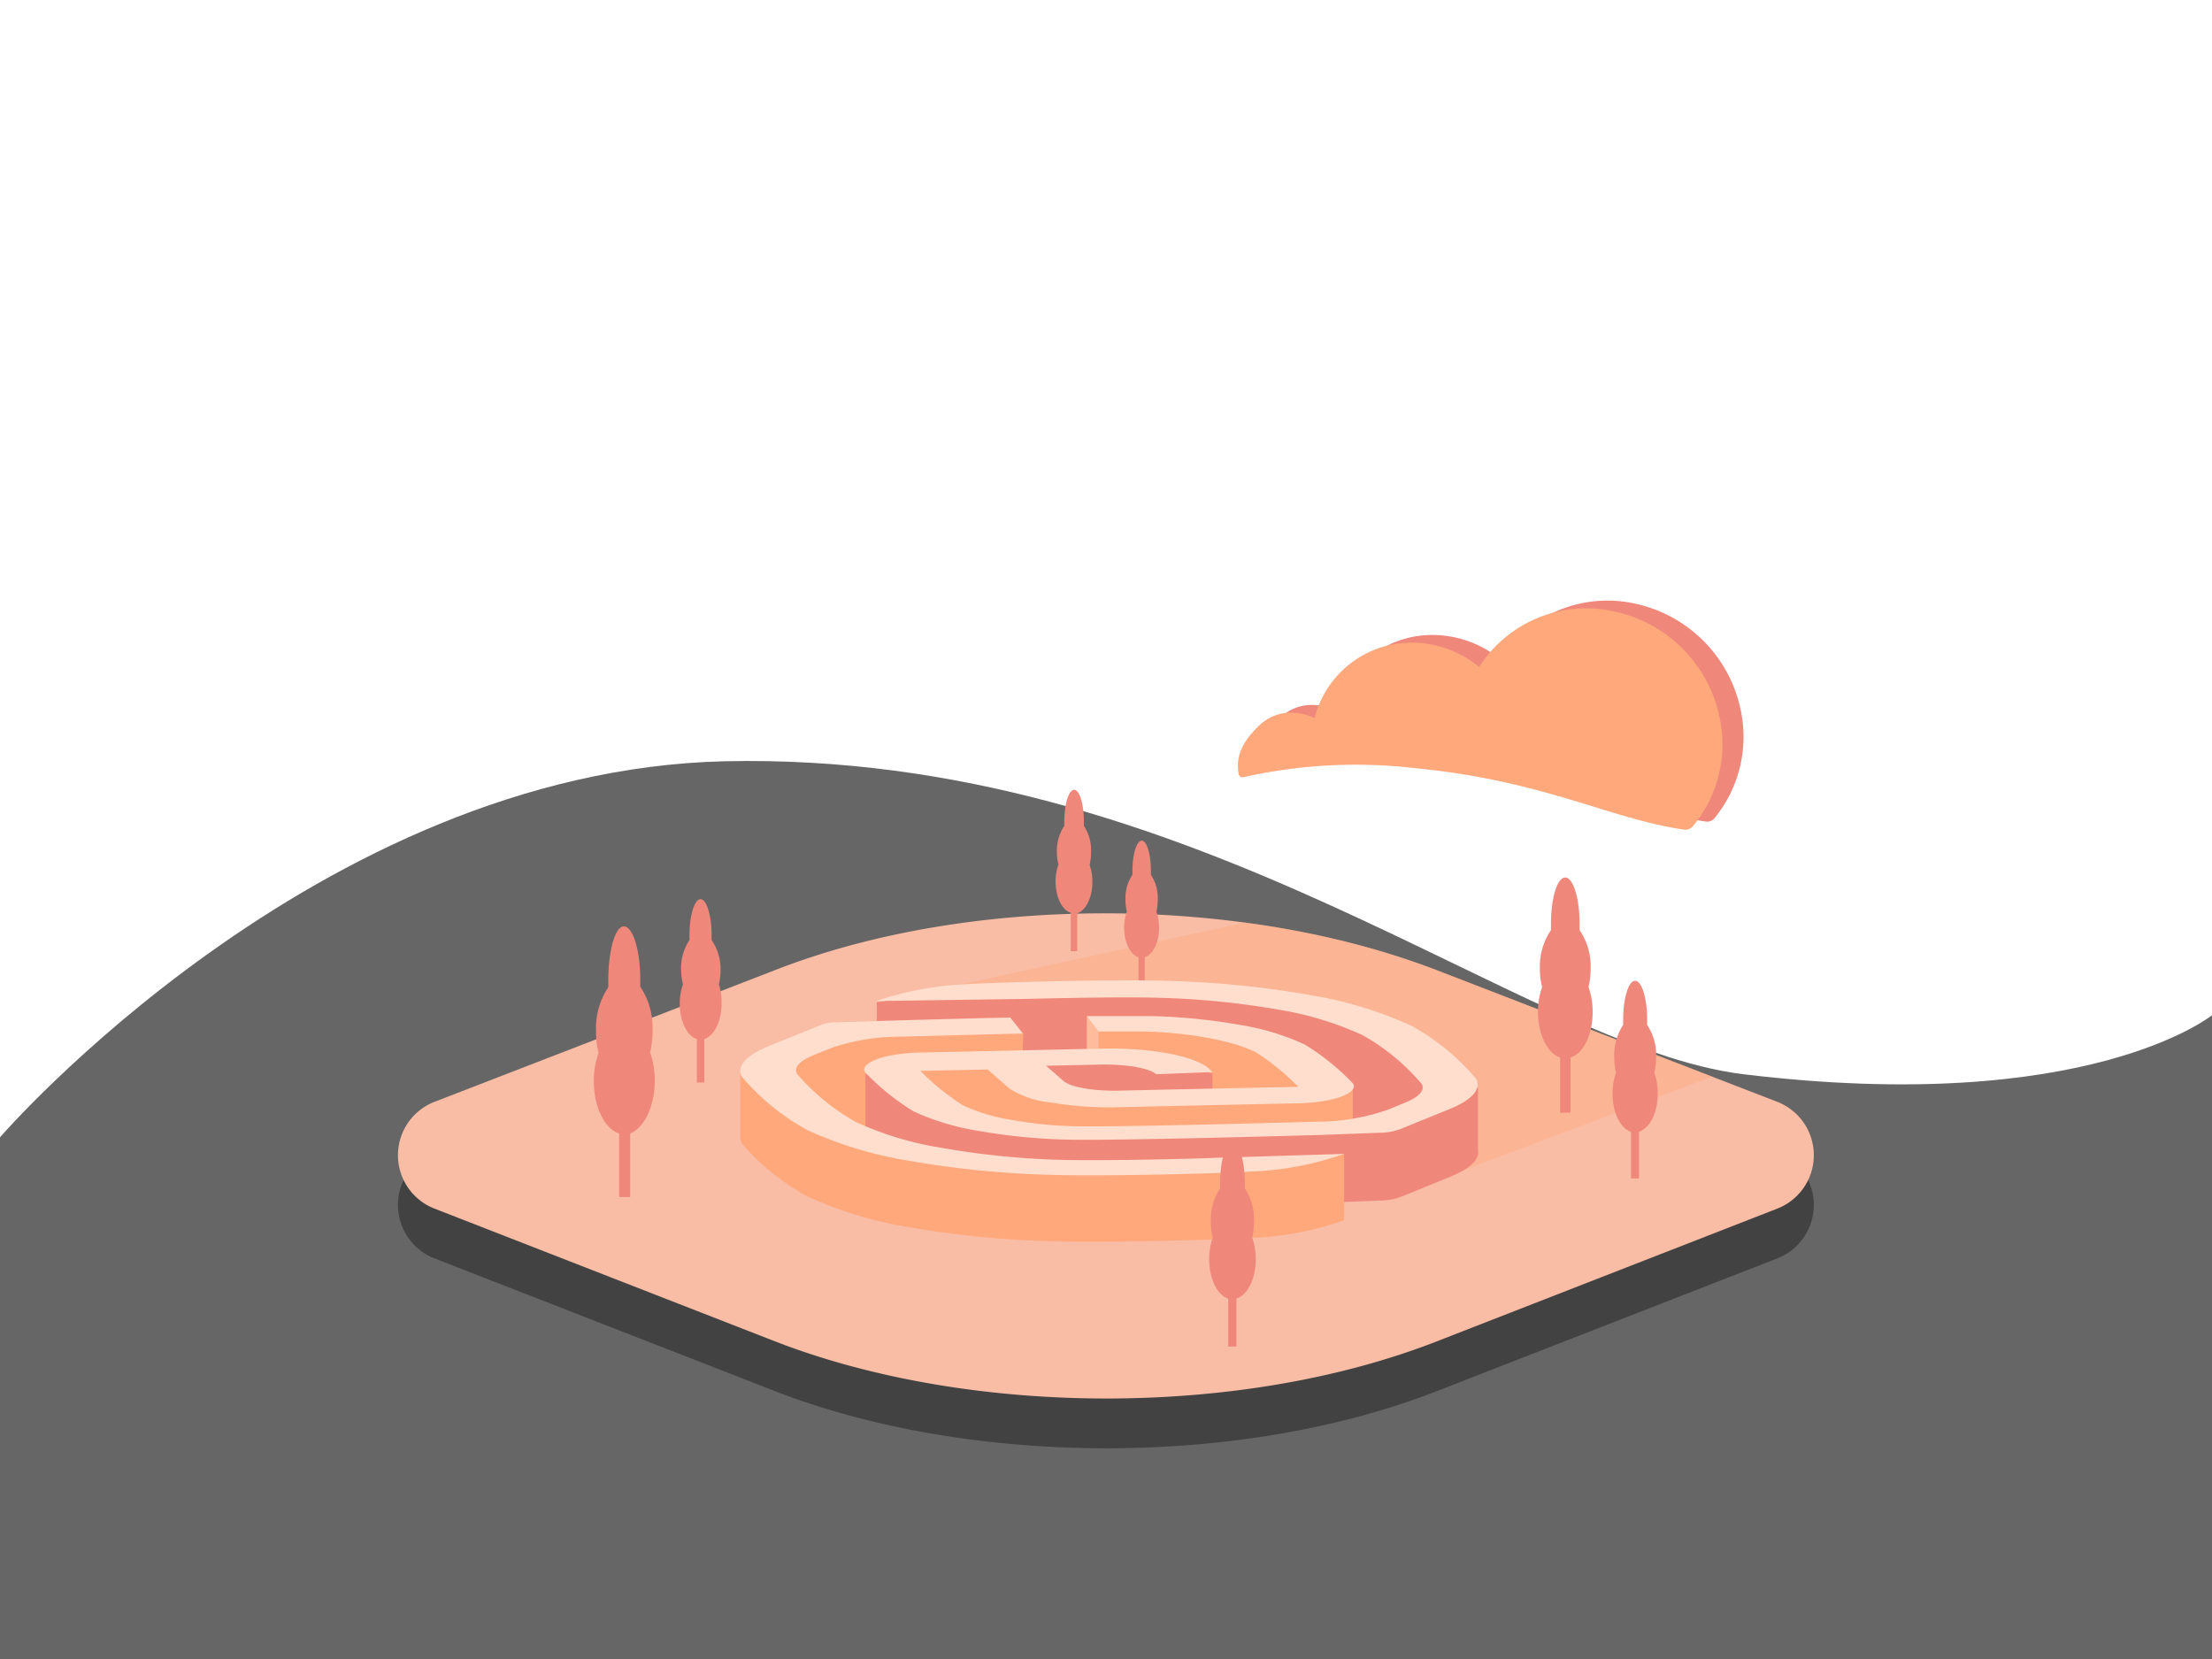 <svg id="Layer_1" data-name="Layer 1" xmlns="http://www.w3.org/2000/svg" viewBox="0 0 200 150"><defs><style>.cls-1{fill:#666;}.cls-2{fill:#424242;}.cls-3{fill:#f9bca5;}.cls-4{fill:#ef877b;}.cls-5,.cls-7{fill:#ffa87b;}.cls-6{fill:none;}.cls-7{opacity:0.38;}.cls-8{fill:#ffbb9b;}.cls-9{fill:#ffdecd;}</style></defs><title>ocu-illustrations</title><path class="cls-1" d="M200,150H0V102.83s28.62-33.14,65.52-34c42.45-.94,72.12,25.88,92.13,28.3,31.14,3.77,42.35-5.34,42.35-5.34Z"/><path class="cls-2" d="M160.69,104.12a5.18,5.18,0,0,1,0,9.66l-30.78,12c-17.62,6.89-42.06,6.89-59.84,0l-30.78-12a5.18,5.18,0,0,1,0-9.66l30.77-11.9c17.62-6.9,42.22-6.81,59.84,0Z"/><path class="cls-3" d="M160.69,99.62a5.18,5.18,0,0,1,0,9.66l-30.78,12c-17.62,6.89-42.06,6.89-59.84,0l-30.78-12a5.18,5.18,0,0,1,0-9.66l30.77-11.9c17.62-6.9,42.22-6.81,59.84,0Z"/><path class="cls-4" d="M129.89,68.72c11.61,1.12,17.57,4.59,24.27,5.55A.87.87,0,0,0,155,74a11.62,11.62,0,0,0,2.41-9.69,12.4,12.4,0,0,0-9.48-9.71,11.52,11.52,0,0,0-12.29,5,9.7,9.7,0,0,0-5.75-2.18,9,9,0,0,0-9.14,6.82,4.86,4.86,0,0,0-2.46-.49,4.05,4.05,0,0,0-2.51,1.12c-1.92,1.77-2.11,3.19-1.86,4.48a.35.35,0,0,0,.42.27A46.47,46.47,0,0,1,129.89,68.72Z"/><path class="cls-4" d="M59.2,97.7a7.47,7.47,0,0,0-.42-2.54,8.62,8.62,0,0,0,.22-2,6.65,6.65,0,0,0-1.11-3.95c0-.21,0-.43,0-.64,0-2.66-.67-4.81-1.48-4.81S55,86,55,88.62c0,.21,0,.43,0,.64a6.65,6.65,0,0,0-1.11,3.95,8.08,8.08,0,0,0,.23,2,7.47,7.47,0,0,0-.43,2.54c0,2.37,1,4.33,2.29,4.73v5.75h1v-5.75C58.22,102,59.2,100.07,59.2,97.7Z"/><path class="cls-4" d="M65.24,90.73A5.24,5.24,0,0,0,65,89a5.52,5.52,0,0,0,.15-1.33A4.55,4.55,0,0,0,64.34,85c0-.14,0-.28,0-.43,0-1.81-.45-3.27-1-3.27s-1,1.46-1,3.27c0,.15,0,.29,0,.43a4.55,4.55,0,0,0-.76,2.69A5.51,5.51,0,0,0,61.75,89a5,5,0,0,0-.29,1.74c0,1.61.67,2.94,1.55,3.21v3.92h.67V93.94C64.57,93.67,65.24,92.34,65.24,90.73Z"/><path class="cls-5" d="M128,69.46c11.61,1.12,17.57,4.59,24.27,5.55a.87.87,0,0,0,.79-.3A11.59,11.59,0,0,0,155.51,65a12.36,12.36,0,0,0-9.48-9.7,11.5,11.5,0,0,0-12.29,5A9.7,9.7,0,0,0,128,58.11a9.05,9.05,0,0,0-9.14,6.82,4.86,4.86,0,0,0-2.46-.49,4.19,4.19,0,0,0-2.51,1.12C112,67.33,111.77,68.75,112,70a.34.34,0,0,0,.42.27A46.41,46.41,0,0,1,128,69.46Z"/><path class="cls-4" d="M98.77,79.74a4.59,4.59,0,0,0-.25-1.53A5.37,5.37,0,0,0,98.65,77,4,4,0,0,0,98,74.67v-.38c0-1.59-.39-2.88-.88-2.88s-.89,1.29-.89,2.88c0,.13,0,.26,0,.38A4,4,0,0,0,95.56,77a4.81,4.81,0,0,0,.14,1.17,4.58,4.58,0,0,0-.26,1.53c0,1.41.59,2.59,1.37,2.83V86h.59V82.57C98.18,82.33,98.77,81.15,98.77,79.74Z"/><path class="cls-6" d="M160.69,99.62l-5.89-2.28-25.28,9.53L79.28,90.65l33.27-7.23c-14.39-1.92-30.14-.53-42.47,4.3L39.31,99.62a5.18,5.18,0,0,0,0,9.66l30.78,12c17.78,6.89,42.22,6.89,59.84,0l30.78-12A5.18,5.18,0,0,0,160.69,99.62Z"/><path class="cls-7" d="M129.52,106.87l25.28-9.53-24.88-9.62a76.56,76.56,0,0,0-17.37-4.3L79.28,90.65Z"/><path class="cls-4" d="M104.8,83.87a4.3,4.3,0,0,0-.24-1.44,4.82,4.82,0,0,0,.12-1.1,3.78,3.78,0,0,0-.62-2.24v-.36c0-1.5-.37-2.72-.83-2.72s-.84,1.22-.84,2.72c0,.12,0,.24,0,.36a3.77,3.77,0,0,0-.63,2.24,4.82,4.82,0,0,0,.12,1.1,4.3,4.3,0,0,0-.24,1.44c0,1.34.56,2.45,1.3,2.68v3.26h.56V86.55C104.24,86.32,104.8,85.21,104.8,83.87Z"/><path class="cls-4" d="M83.49,90c-.27,0-4.22.62-4.22.62V96l40.63,5.24,4.57,1.55,7-5-5.84-4.23-9.81-3-14.17-1Z"/><polygon class="cls-8" points="98.84 92.22 98.26 91.89 98.26 95.31 99.75 95.31 99.81 93.06 98.84 92.22"/><path class="cls-5" d="M90.58,93.22l1.94.18-.08,2.34-8.61.1s-3.73,1-4,1.11-1.36,6.45-1.36,6.45L72.8,99.62l-2.67-4s4.23-1.51,5.59-1.86S90.58,93.22,90.58,93.22Z"/><polygon class="cls-5" points="101.16 92.57 99.33 93.28 99.33 95.44 108.46 96.8 109.62 98.97 120.75 98.72 113.15 94.13 103.68 92.62 101.16 92.57"/><path class="cls-4" d="M93.43,96.15S95.58,99,95.75,99s13.87,0,13.87,0V97.06s-3.49-.75-4-.91-7.76-.78-7.86-.78S93.43,96.15,93.43,96.15Z"/><path class="cls-5" d="M82.28,96.55l7.53-.47,5.71,2.48,8.93.74L122.32,98v4.1l-22,.67s-12.62-.87-13.23-.94S82.28,96.55,82.28,96.55Z"/><path class="cls-4" d="M78.32,102.47l-.06.08v.52l9.8,4.71,11.79,1.39c4.89,0,12.89-.24,19.54-.42l5.66-.21a5.63,5.63,0,0,0,1.73-.37l4.38-1.79c1.77-.72,2.65-1.58,2.47-2.4V98.3L129.47,100c-.16-.12-.32-.21-.48-.32a17.19,17.19,0,0,0-2.64,1.31,2,2,0,0,1-.75.18l.34.26-.16.07-5.42.64-.56-.45-5,.31.71.56-6.3.11a4.08,4.08,0,0,0-.87-.51l-14.83.19s-8.11-1.06-8.61-1.36A39.28,39.28,0,0,1,82,98.14l-1.51-.68-2.24-.38v5.38Zm21.44-.15a13.88,13.88,0,0,1,3.28.3l-4.94-.26Z"/><path class="cls-5" d="M66.94,102.76a1,1,0,0,0,.14.63A20.88,20.88,0,0,0,73,108.17a35.4,35.4,0,0,0,9.11,2.77,87,87,0,0,0,12.77,1.28c4.74.16,15.37-.11,18.38-.3a28.4,28.4,0,0,0,8.27-1.59v-6s-20.63,2-21.69,1.91-6.7-.3-6.85-.35-2.93-.61-6.07-1.25l-1.79-.16-.34-.28c-3.16-.66-6-1.27-6.06-1.34S72,99.59,72,99.59l.09-.35L66.94,96.8"/><path class="cls-9" d="M109.45,104.7l.15,0c-4.09.14-10.8.26-14,.16A73.65,73.65,0,0,1,85,103.76a29.85,29.85,0,0,1-7.61-2.31,19.65,19.65,0,0,1-5.32-4.35c-.33-.56.21-1.18,1.48-1.69l1.67-.68a19.46,19.46,0,0,1,6.27-1c4.17-.11,7.89-.21,11-.28L91.34,92c-3.36.07-6.91.17-10.14.26l-5.79.18a3.94,3.94,0,0,0-1.32.28l-4.66,1.9c-2,.82-2.88,1.82-2.35,2.74A21.06,21.06,0,0,0,73,102.18a35.83,35.83,0,0,0,9.11,2.76,87,87,0,0,0,12.77,1.28c4.74.16,15.37-.11,18.38-.3a28.4,28.4,0,0,0,8.27-1.59Z"/><path class="cls-9" d="M93.12,90.31c4-.1,9.17-.18,11.82-.09a73.8,73.8,0,0,1,10.67,1.07,29.64,29.64,0,0,1,7.6,2.31A19.57,19.57,0,0,1,128.54,98c.33.56-.22,1.17-1.48,1.69l-1.67.68a19.58,19.58,0,0,1-6.28,1.05c-11.44.31-19.48.47-21.93.41a37,37,0,0,1-5.87-.6h0a16.33,16.33,0,0,1-4.24-1.29,21.18,21.18,0,0,1-3.85-3.12s0,0,.05,0a.38.38,0,0,1,.17,0l5.86-.12,2,1.75A8.6,8.6,0,0,0,95,99.68a31.21,31.21,0,0,0,6,.43l11.89-.26,4.3-.09a16.45,16.45,0,0,0,2.94-.29c1.76-.36,2.57-1,2.2-1.51a21.51,21.51,0,0,0-4.38-3.53,22.46,22.46,0,0,0-5.76-1.75,53.3,53.3,0,0,0-8.13-.81c-1.21,0-3.27,0-5.79,0l1.07,1.39c1.89,0,3.28,0,4.07,0,3.88.09,8,.8,10.13,1.88a21.59,21.59,0,0,1,3.85,3.13s0,0,0,0a.4.4,0,0,1-.17,0l-4.35.09h0l-6.74.14-5.24.12c-2.15,0-4.07-.32-4.73-.88l-1.58-1.38,5.24-.11c2.13,0,4.07.32,4.72.88l0,0,5.12-.2-.38-.33c-1.33-1.15-5.28-1.88-9.67-1.79l-11.89.26h0l-4.29.09a16.47,16.47,0,0,0-3,.29c-1.76.36-2.57,1-2.21,1.5a21.55,21.55,0,0,0,4.39,3.54,22.14,22.14,0,0,0,5.75,1.74h0a53.3,53.3,0,0,0,8.13.81c3.52.08,14.31-.18,22.85-.42l5.66-.21a5.1,5.1,0,0,0,1.73-.37l4.38-1.78c2-.82,2.87-1.82,2.34-2.74a20.66,20.66,0,0,0-5.87-4.79,35.79,35.79,0,0,0-9.12-2.76,86.89,86.89,0,0,0-12.77-1.28c-4.73-.16-15.36.11-18.37.3a29.28,29.28,0,0,0-8.1,1.52Z"/><path class="cls-4" d="M113.54,113.84a5.76,5.76,0,0,0-.32-1.92,6.83,6.83,0,0,0,.16-1.47,5.05,5.05,0,0,0-.83-3c0-.16,0-.32,0-.48,0-2-.5-3.63-1.12-3.63s-1.11,1.62-1.11,3.63c0,.16,0,.32,0,.48a5,5,0,0,0-.84,3,6.24,6.24,0,0,0,.17,1.47,5.76,5.76,0,0,0-.32,1.92c0,1.79.74,3.27,1.72,3.57v4.34h.74v-4.34C112.79,117.11,113.54,115.63,113.54,113.84Z"/><path class="cls-4" d="M149.89,98.87a5.68,5.68,0,0,0-.31-1.87,6.45,6.45,0,0,0,.16-1.43,4.92,4.92,0,0,0-.81-2.9c0-.15,0-.3,0-.46,0-1.95-.49-3.53-1.09-3.53s-1.08,1.58-1.08,3.53c0,.16,0,.31,0,.46a4.92,4.92,0,0,0-.81,2.9,6.45,6.45,0,0,0,.16,1.43,5.43,5.43,0,0,0-.31,1.87c0,1.73.72,3.17,1.67,3.46v4.22h.72v-4.22C149.17,102,149.89,100.6,149.89,98.87Z"/><path class="cls-4" d="M144,91.48a6.72,6.72,0,0,0-.37-2.23,7.56,7.56,0,0,0,.19-1.7,5.78,5.78,0,0,0-1-3.45c0-.19,0-.37,0-.56,0-2.32-.58-4.2-1.3-4.2s-1.29,1.88-1.29,4.2c0,.19,0,.37,0,.56a5.85,5.85,0,0,0-1,3.45,7,7,0,0,0,.2,1.7,6.48,6.48,0,0,0-.37,2.23c0,2.06.86,3.77,2,4.13v5H142v-5C143.18,95.25,144,93.54,144,91.48Z"/></svg>